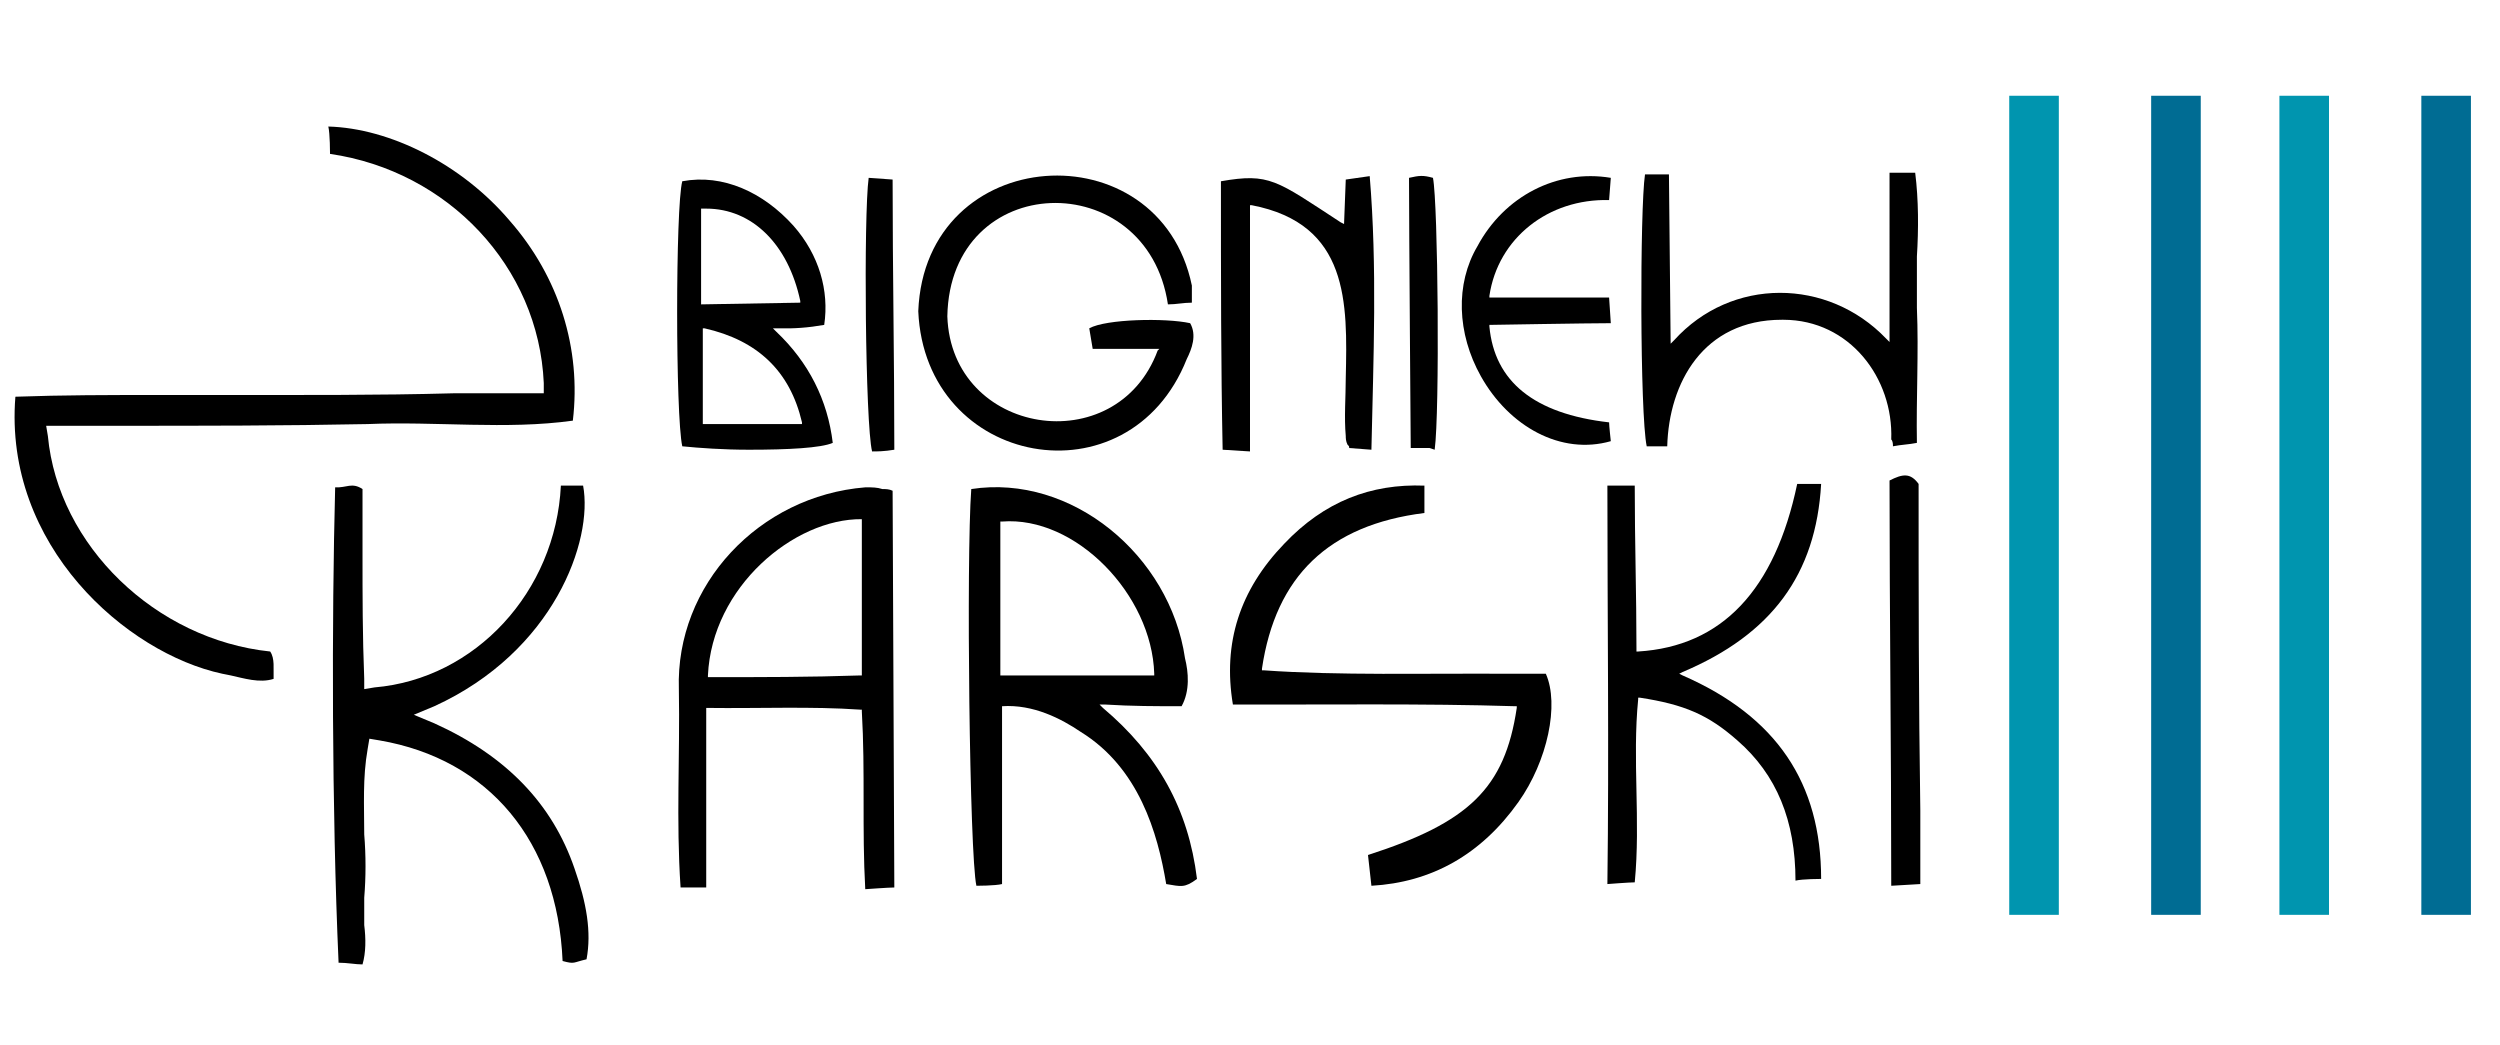 <?xml version="1.0" encoding="utf-8"?>
<!-- Generator: Adobe Illustrator 25.2.1, SVG Export Plug-In . SVG Version: 6.00 Build 0)  -->
<!DOCTYPE svg PUBLIC "-//W3C//DTD SVG 1.1//EN" "http://www.w3.org/Graphics/SVG/1.1/DTD/svg11.dtd">
<svg version="1.1" id="Layer_1" xmlns="http://www.w3.org/2000/svg" xmlns:xlink="http://www.w3.org/1999/xlink" x="0px" y="0px"
	 viewBox="0 0 146.2 61.1" style="enable-background:new 0 0 146.2 61.1;" xml:space="preserve">
<g>
	<rect x="125.8" y="5.6" style="fill:#006C93;" width="2.9" height="47.9"/>
	<rect x="117.5" y="5.6" style="fill:#0095AF;" width="2.9" height="47.9"/>
	<rect x="141.6" y="5.6" style="fill:#006C93;" width="2.9" height="47.9"/>
	<rect x="133.3" y="5.6" style="fill:#0095AF;" width="2.9" height="47.9"/>
	<g>
		<path d="M2.8,25.5l-0.1-0.6h4.1c4.9,0,9.8,0,14.7-0.1c3.974-0.171,8.103,0.343,12-0.2c0.5-4.2-0.8-8.4-3.7-11.7
			c-2.8-3.3-7-5.4-10.6-5.5C19.3,7.8,19.3,9,19.3,9c6.9,1,12.2,6.6,12.5,13.4V23h-5.3c-4.42,0.122-8.778,0.096-13.2,0.1H9
			c-2.6,0-5.3,0-8.1,0.1c-0.7,8.7,6.5,15,12.1,16.2l0.5,0.1c0.739,0.16,1.686,0.467,2.5,0.2c-0.018-0.6,0.079-1.194-0.2-1.6
			C9.1,37.4,3.4,31.9,2.8,25.5z"/>
		<path d="M25.4,42.3l-1.2-0.5l1.2-0.5c7-3.2,9.3-9.7,8.7-12.9c-0.4,0-0.8,0-1.3,0c-0.3,6.2-5,11.3-10.9,11.8l-0.6,0.1v-0.6
			c-0.1-2.5-0.1-4.9-0.1-7.2v-3.9c-0.623-0.411-0.937-0.06-1.6-0.1c-0.2,7.7-0.2,18.8,0.2,27.8c0.5,0,1,0.1,1.4,0.1
			c0.2-0.7,0.2-1.5,0.1-2.3c0-0.5,0-1.1,0-1.6c0.1-1.2,0.1-2.5,0-3.7c0-1.7-0.1-3.3,0.2-5l0.1-0.6l0.6,0.1
			c6.4,1.1,10.4,5.9,10.7,12.9c0.726,0.197,0.593,0.085,1.4-0.1c0.3-1.6,0-3.3-0.7-5.3C32.3,47,29.6,44.2,25.4,42.3z"/>
		<path d="M64.5,41.4l-0.2-0.2h0.3c1.6,0.1,3,0.1,4.5,0.1c0.5-0.9,0.4-2,0.2-2.8c-0.878-6.029-6.641-10.802-12.5-9.9
			c-0.3,4.1-0.1,21.4,0.3,23.2c0,0,1.1,0,1.5-0.1c0-2.7,0-5.3,0-7.9v-2.5c1.825-0.124,3.47,0.734,4.6,1.5
			c3.4,2.1,4.5,5.9,5,8.9c0.867,0.14,1.067,0.247,1.8-0.3C69.5,47.3,67.7,44.1,64.5,41.4z M58.6,39.5h-0.1v-9h0.1
			c4.299-0.34,8.761,4.263,8.9,8.9v0.1h-0.1C64.5,39.5,61.6,39.5,58.6,39.5z"/>
		<path d="M51.6,28.6c-0.3-0.1-0.6-0.1-0.9-0.1h-0.1c-6.2,0.5-11.1,5.7-10.9,11.8c0.07,3.965-0.167,7.625,0.1,11.6h1.5
			c0-3.6,0-6.9,0-10.4v-0.1h0.1c2.892,0.038,6.088-0.098,8.9,0.1h0.1v0.1c0.205,3.547,0.004,6.897,0.2,10.4
			c0,0,1.4-0.1,1.7-0.1l-0.1-23.2C52,28.6,51.8,28.6,51.6,28.6z M50.4,39.5h-0.1c-2.9,0.1-5.8,0.1-8.8,0.1h-0.1v-0.1
			c0.235-5.175,5.035-9.176,9-9.139V30.4C50.4,32.5,50.4,39.5,50.4,39.5z"/>
		<path d="M88,39.4c-4.537-0.027-9.792,0.11-14.1-0.2h-0.1v-0.1c0.8-5.4,3.9-8.4,9.5-9.1c0-0.5,0-1,0-1.6
			c-3.129-0.121-5.854,0.925-8.2,3.4c-2.6,2.7-3.6,5.8-3,9.4c5.394,0.018,11.18-0.067,16.5,0.1h0.1v0.1
			C88,46.1,85.9,48.1,80,50l0.2,1.8c3.5-0.2,6.4-1.8,8.6-4.9c1.7-2.4,2.4-5.7,1.6-7.5C89.6,39.4,88.8,39.4,88,39.4z"/>
		<path d="M106.5,28.3c-0.5,0-1,0-1.4,0c-1.3,6.2-4.4,9.5-9.3,9.8h-0.1v-0.2c0-3.1-0.1-6.2-0.1-9.5c-0.6,0-1,0-1.6,0
			c0,7.8,0.1,15.5,0,23.3c0,0,1.3-0.1,1.6-0.1c0.348-3.622-0.149-7.175,0.2-10.7v-0.1h0.1c2.6,0.4,4,1,5.7,2.5
			c2.3,2,3.4,4.7,3.4,8.2c0.4-0.1,1.5-0.1,1.5-0.1c0-5.6-2.6-9.5-8.1-11.9l-0.2-0.1l0.2-0.1C103.6,37.1,106.2,33.6,106.5,28.3z"/>
		<path d="M69.4,21c0.3-0.6,0.6-1.4,0.2-2.1c-1.43-0.316-4.92-0.249-5.9,0.3l0.2,1.2c0.7,0,3.9,0,3.9,0l-0.1,0.1
			c-2.401,6.489-12.066,4.977-12.3-2c0.158-8.59,11.686-8.844,12.9-0.7c0.5,0,0.9-0.1,1.4-0.1c0-0.399,0-0.664,0-1
			c-1.902-9.204-15.608-8.381-16,1.5C54.098,27.345,66.021,29.507,69.4,21z"/>
		<path d="M110.6,25.7c0.1,0.1,0.1,0.3,0.1,0.4c0.5-0.1,0.9-0.1,1.4-0.2c-0.045-2.654,0.11-5.249,0-7.9c0-1,0-2,0-3
			c0.1-1.6,0.1-3.3-0.1-4.9h-1.5V20l-0.2-0.2c-3.406-3.555-9.046-3.61-12.4,0.1l-0.2,0.2l-0.1-9.9h-1.4c-0.3,2-0.3,14,0.1,15.9
			c0.4,0,0.8,0,1.2,0c0.1-3.7,2.1-7.4,6.7-7.4h0.1C108.167,18.709,110.733,22.11,110.6,25.7z"/>
		<path d="M43.8,26.3c2.3,0,4.2-0.1,4.9-0.4c-0.3-2.5-1.4-4.7-3.3-6.5l-0.2-0.2h0.3c0.946,0.026,1.764-0.037,2.7-0.2
			c0.3-2-0.3-4.1-1.8-5.8c-1.753-1.948-4.112-3.045-6.5-2.6c-0.4,1.5-0.4,13.7,0,15.5C40.9,26.2,42.3,26.3,43.8,26.3z
			 M46.9,24.7v0.1h-5.8v-0.1c0-1.2,0-5.6,0-5.5h0.1C44.3,19.9,46.2,21.7,46.9,24.7z M41,12.2h0.3c2.7,0,4.8,2.1,5.5,5.4v0.1L41,17.8
			V12.2z"/>
		<path d="M73.1,12h0.1c5.7,1.1,5.6,5.7,5.5,10.1c0,1.1-0.1,2.3,0,3.4c0,0.1,0,0.3,0.1,0.5c0.1,0.1,0.1,0.1,0.1,0.2l1.3,0.1
			c0.118-5.422,0.344-10.652-0.1-16l-1.4,0.2l-0.1,2.6L78.4,13c-3.777-2.468-4.156-2.893-7-2.4c0,5.7,0,10.8,0.1,15.7l1.6,0.1
			V12z"/>
		<path d="M94.1,24.7c-4.4-0.5-6.7-2.4-7-5.6V19c0,0,5.8-0.1,7.1-0.1l-0.1-1.5h-7v-0.1c0.499-3.37,3.446-5.692,7-5.6l0.1-1.3
			c-3.151-0.528-6.237,1.079-7.8,4c-1.3,2.2-1.2,5.1,0.2,7.6c1.65,2.95,4.687,4.632,7.6,3.8
			C94.2,25.8,94.1,24.9,94.1,24.7z"/>
		<path d="M112.2,28.3c-0.485-0.664-0.938-0.587-1.7-0.2c0,7.8,0.1,15.6,0.1,23.7l1.7-0.1v-4.3
			C112.2,40.9,112.2,34.5,112.2,28.3z"/>
		<path d="M83.6,26.2l0.3,0.1c0.3-2.2,0.2-14.4-0.1-15.9c-0.577-0.161-0.802-0.135-1.4,0c0,2.8,0.1,15.8,0.1,15.8
			C82.9,26.2,83.3,26.2,83.6,26.2z"/>
		<path d="M50.8,10.4c-0.3,2.2-0.2,14.4,0.2,16c0.3,0,0.7,0,1.3-0.1c0-5.3-0.1-10.5-0.1-15.8L50.8,10.4z"/>
	</g>
</g>
</svg>

